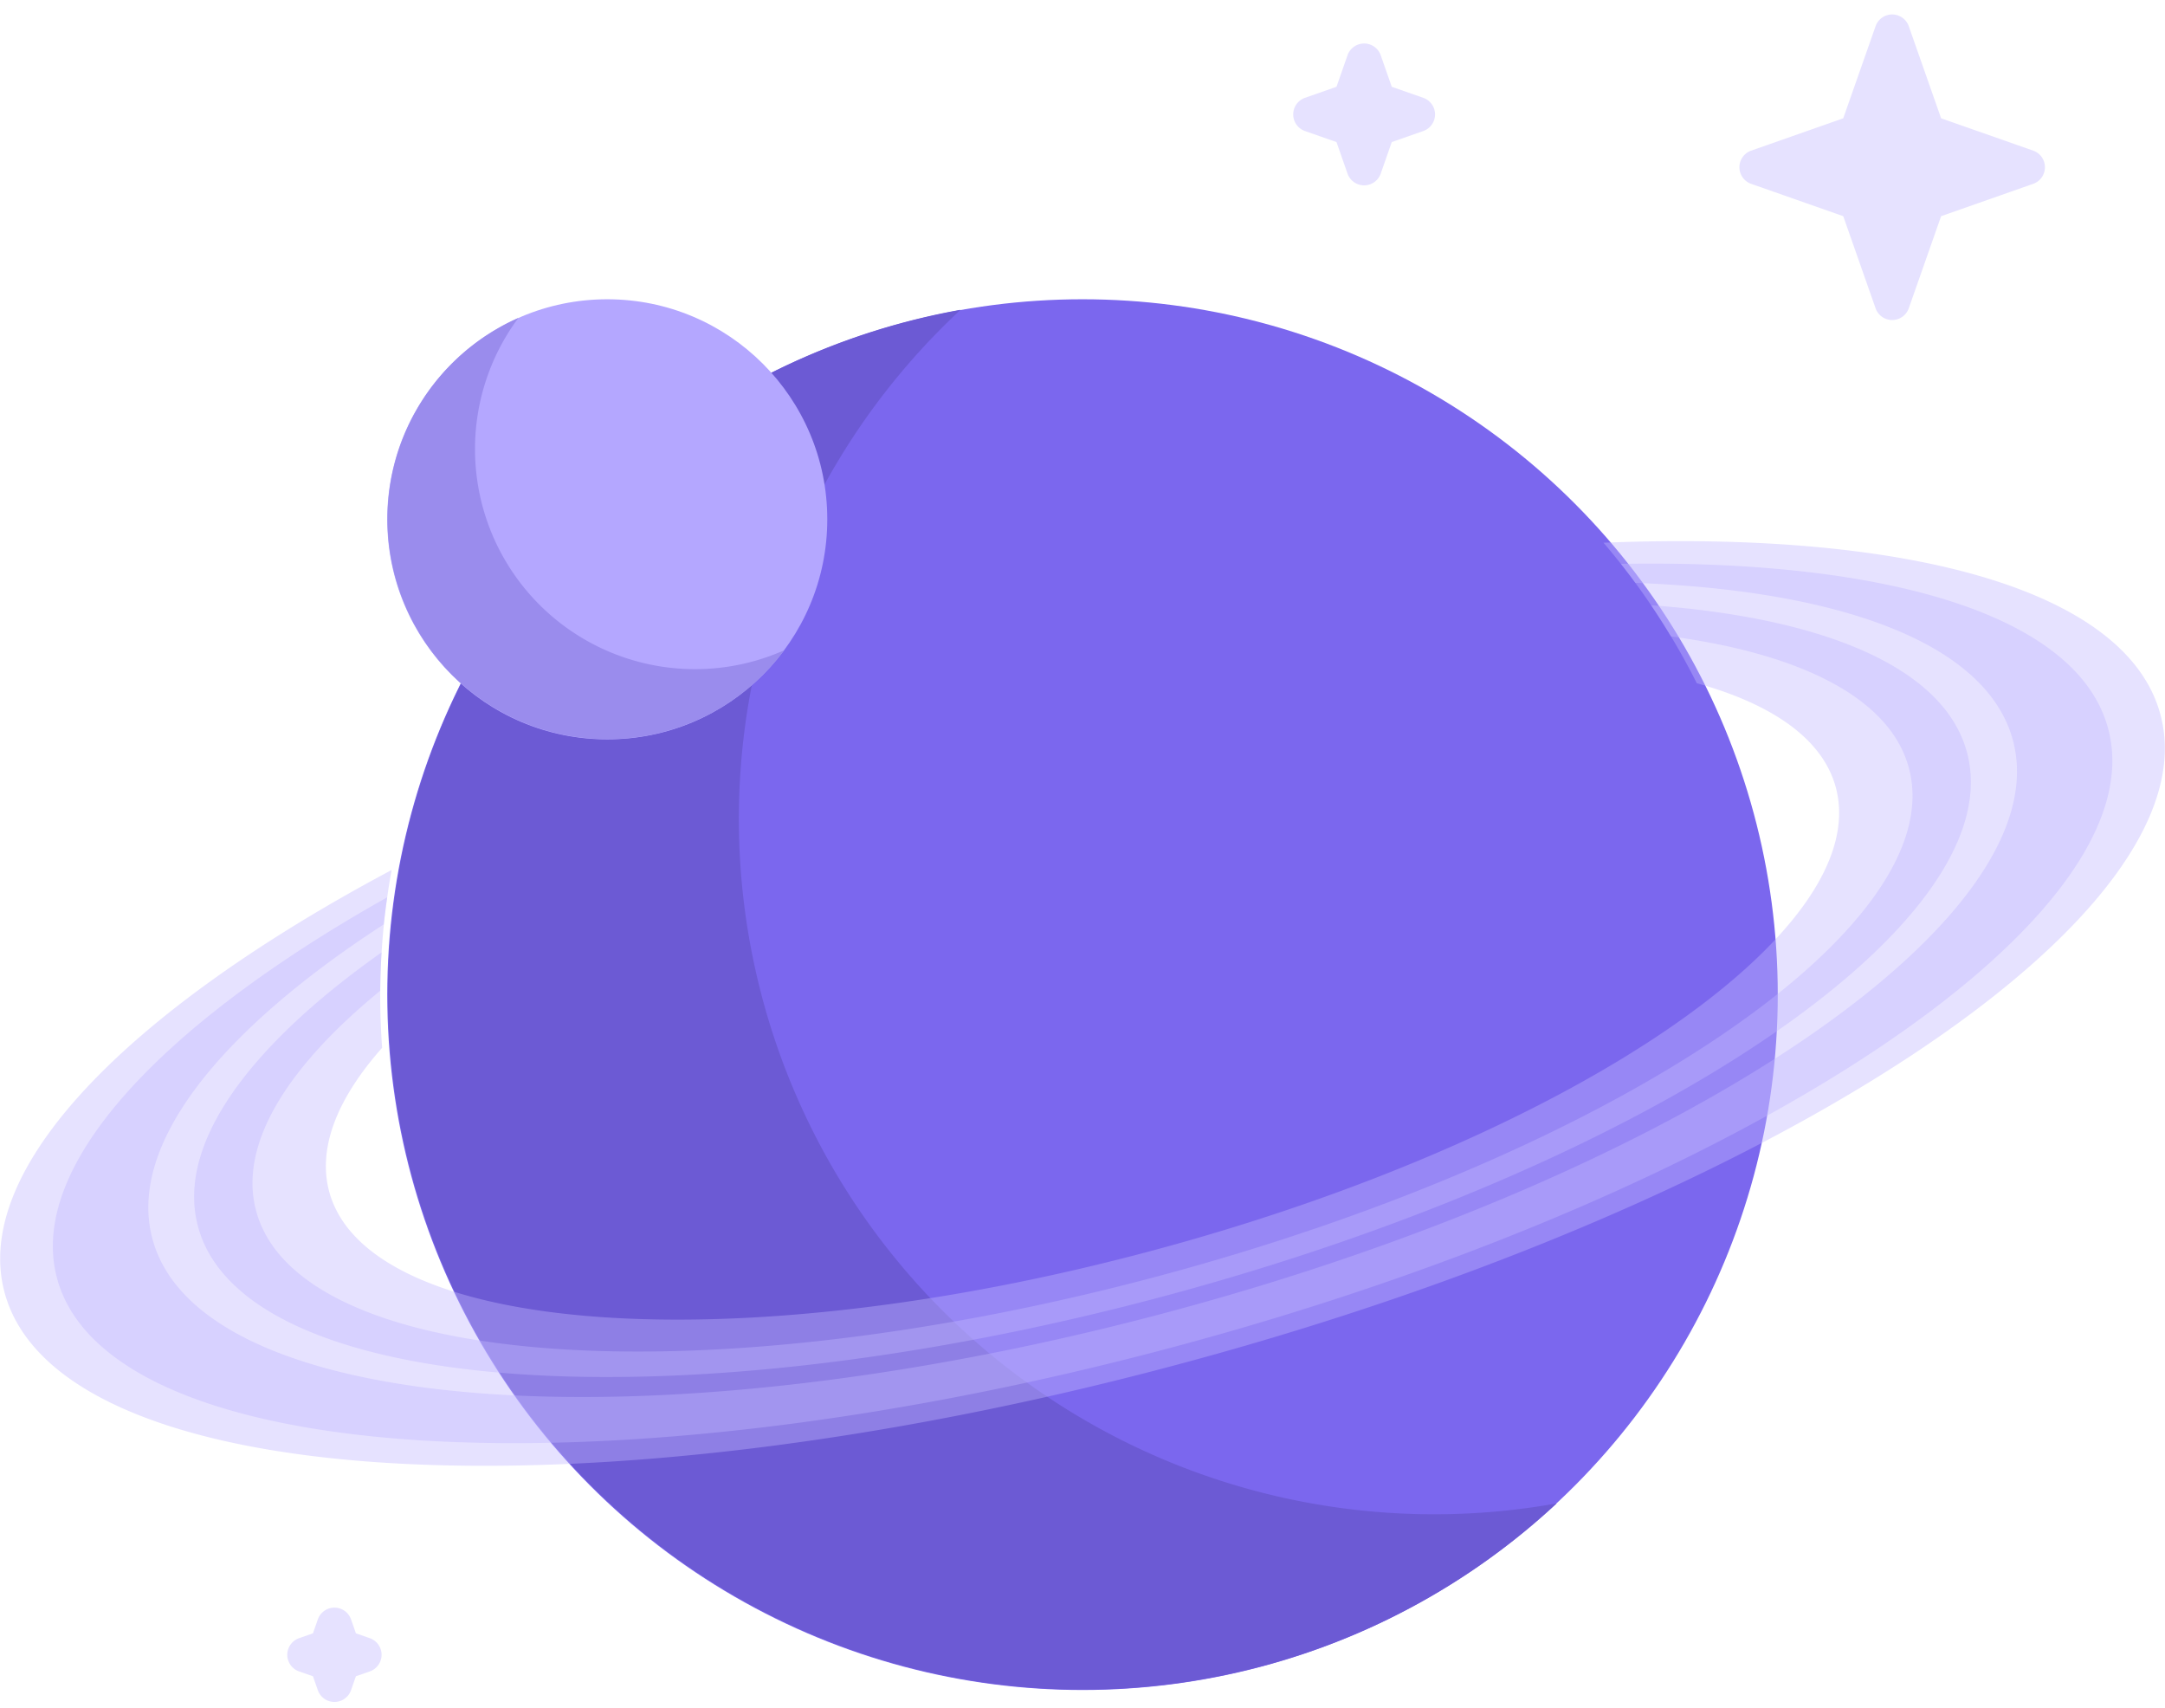 <svg width="123" height="97" xmlns="http://www.w3.org/2000/svg"><g fill="none" fill-rule="evenodd"><circle fill="#7B67EE" cx="61.5" cy="56.5" r="39.5"></circle><path d="M54.57 17.6A39.5 39.5 0 0 0 88.44 85.4 39.5 39.5 0 1 1 54.56 17.6z" fill="#6C5AD4"></path><path d="M22.25 49.42a39.89 39.89 0 0 0-.54 10.1c-2.55 2.88-3.67 5.68-3.01 8.16 2.2 8.19 23.14 9.7 46.77 3.36 23.64-6.34 41.02-18.11 38.83-26.3-.73-2.74-3.57-4.73-7.9-5.93a39.65 39.65 0 0 0-5.3-7.98c17.32-.7 29.74 2.67 31.64 9.76 3.04 11.32-21.92 27.84-55.75 36.9C33.17 86.57 3.3 84.74.26 73.42c-1.88-7 6.96-16 21.99-24z" fill="#C1B6FF" opacity=".4"></path><path d="M22 50.97a39.7 39.7 0 0 0-.2 1.54C12.4 58.61 7.24 65.1 8.66 70.37c2.7 10.11 28.57 11.97 57.76 4.15 29.19-7.82 50.65-22.36 47.94-32.47-1.46-5.45-9.64-8.5-21.45-8.94-.26-.36-.54-.72-.82-1.08 15.21-.26 25.97 2.95 27.68 9.36 2.89 10.77-20.86 26.49-53.03 35.11-32.18 8.62-60.6 6.88-63.5-3.89C1.55 66.3 9.04 58.26 22 50.97zm-.32 3.13c-.05.72-.07 1.45-.08 2.18-5.35 4.38-8.05 8.78-7.05 12.5 2.4 9 25.38 10.64 51.3 3.7 25.94-6.95 45.01-19.87 42.6-28.85-1.05-3.94-6.05-6.47-13.52-7.48-.36-.6-.74-1.2-1.13-1.77 9.9.72 16.67 3.57 17.95 8.36 2.58 9.62-17.83 23.44-45.58 30.88-27.76 7.44-52.35 5.67-54.92-3.95-1.24-4.6 2.81-10.19 10.43-15.57z" fill="#C1B6FF" opacity=".4"></path><circle fill="#B4A7FF" cx="34.5" cy="29.5" r="12.5"></circle><path d="M29.45 18.06a12.5 12.5 0 0 0 15.1 18.88 12.5 12.5 0 1 1-15.1-18.88z" fill="#9A8CED"></path><path d="M104.72 6.72l1.84-5.24a1 1 0 0 1 1.88 0l1.84 5.24 5.24 1.84a1 1 0 0 1 0 1.88l-5.24 1.84-1.84 5.24a1 1 0 0 1-1.88 0l-1.84-5.24-5.24-1.84a1 1 0 0 1 0-1.88l5.24-1.84zM75.93 4.93l.63-1.8a1 1 0 0 1 1.88 0l.63 1.8 1.8.63a1 1 0 0 1 0 1.88l-1.8.63-.63 1.8a1 1 0 0 1-1.88 0l-.63-1.8-1.8-.63a1 1 0 0 1 0-1.88l1.8-.63zM17.78 92.78l.28-.8a1 1 0 0 1 1.88 0l.28.8.8.28a1 1 0 0 1 0 1.88l-.8.28-.28.8a1 1 0 0 1-1.88 0l-.28-.8-.8-.28a1 1 0 0 1 0-1.88l.8-.28z" fill="#E6E2FF"></path></g></svg>